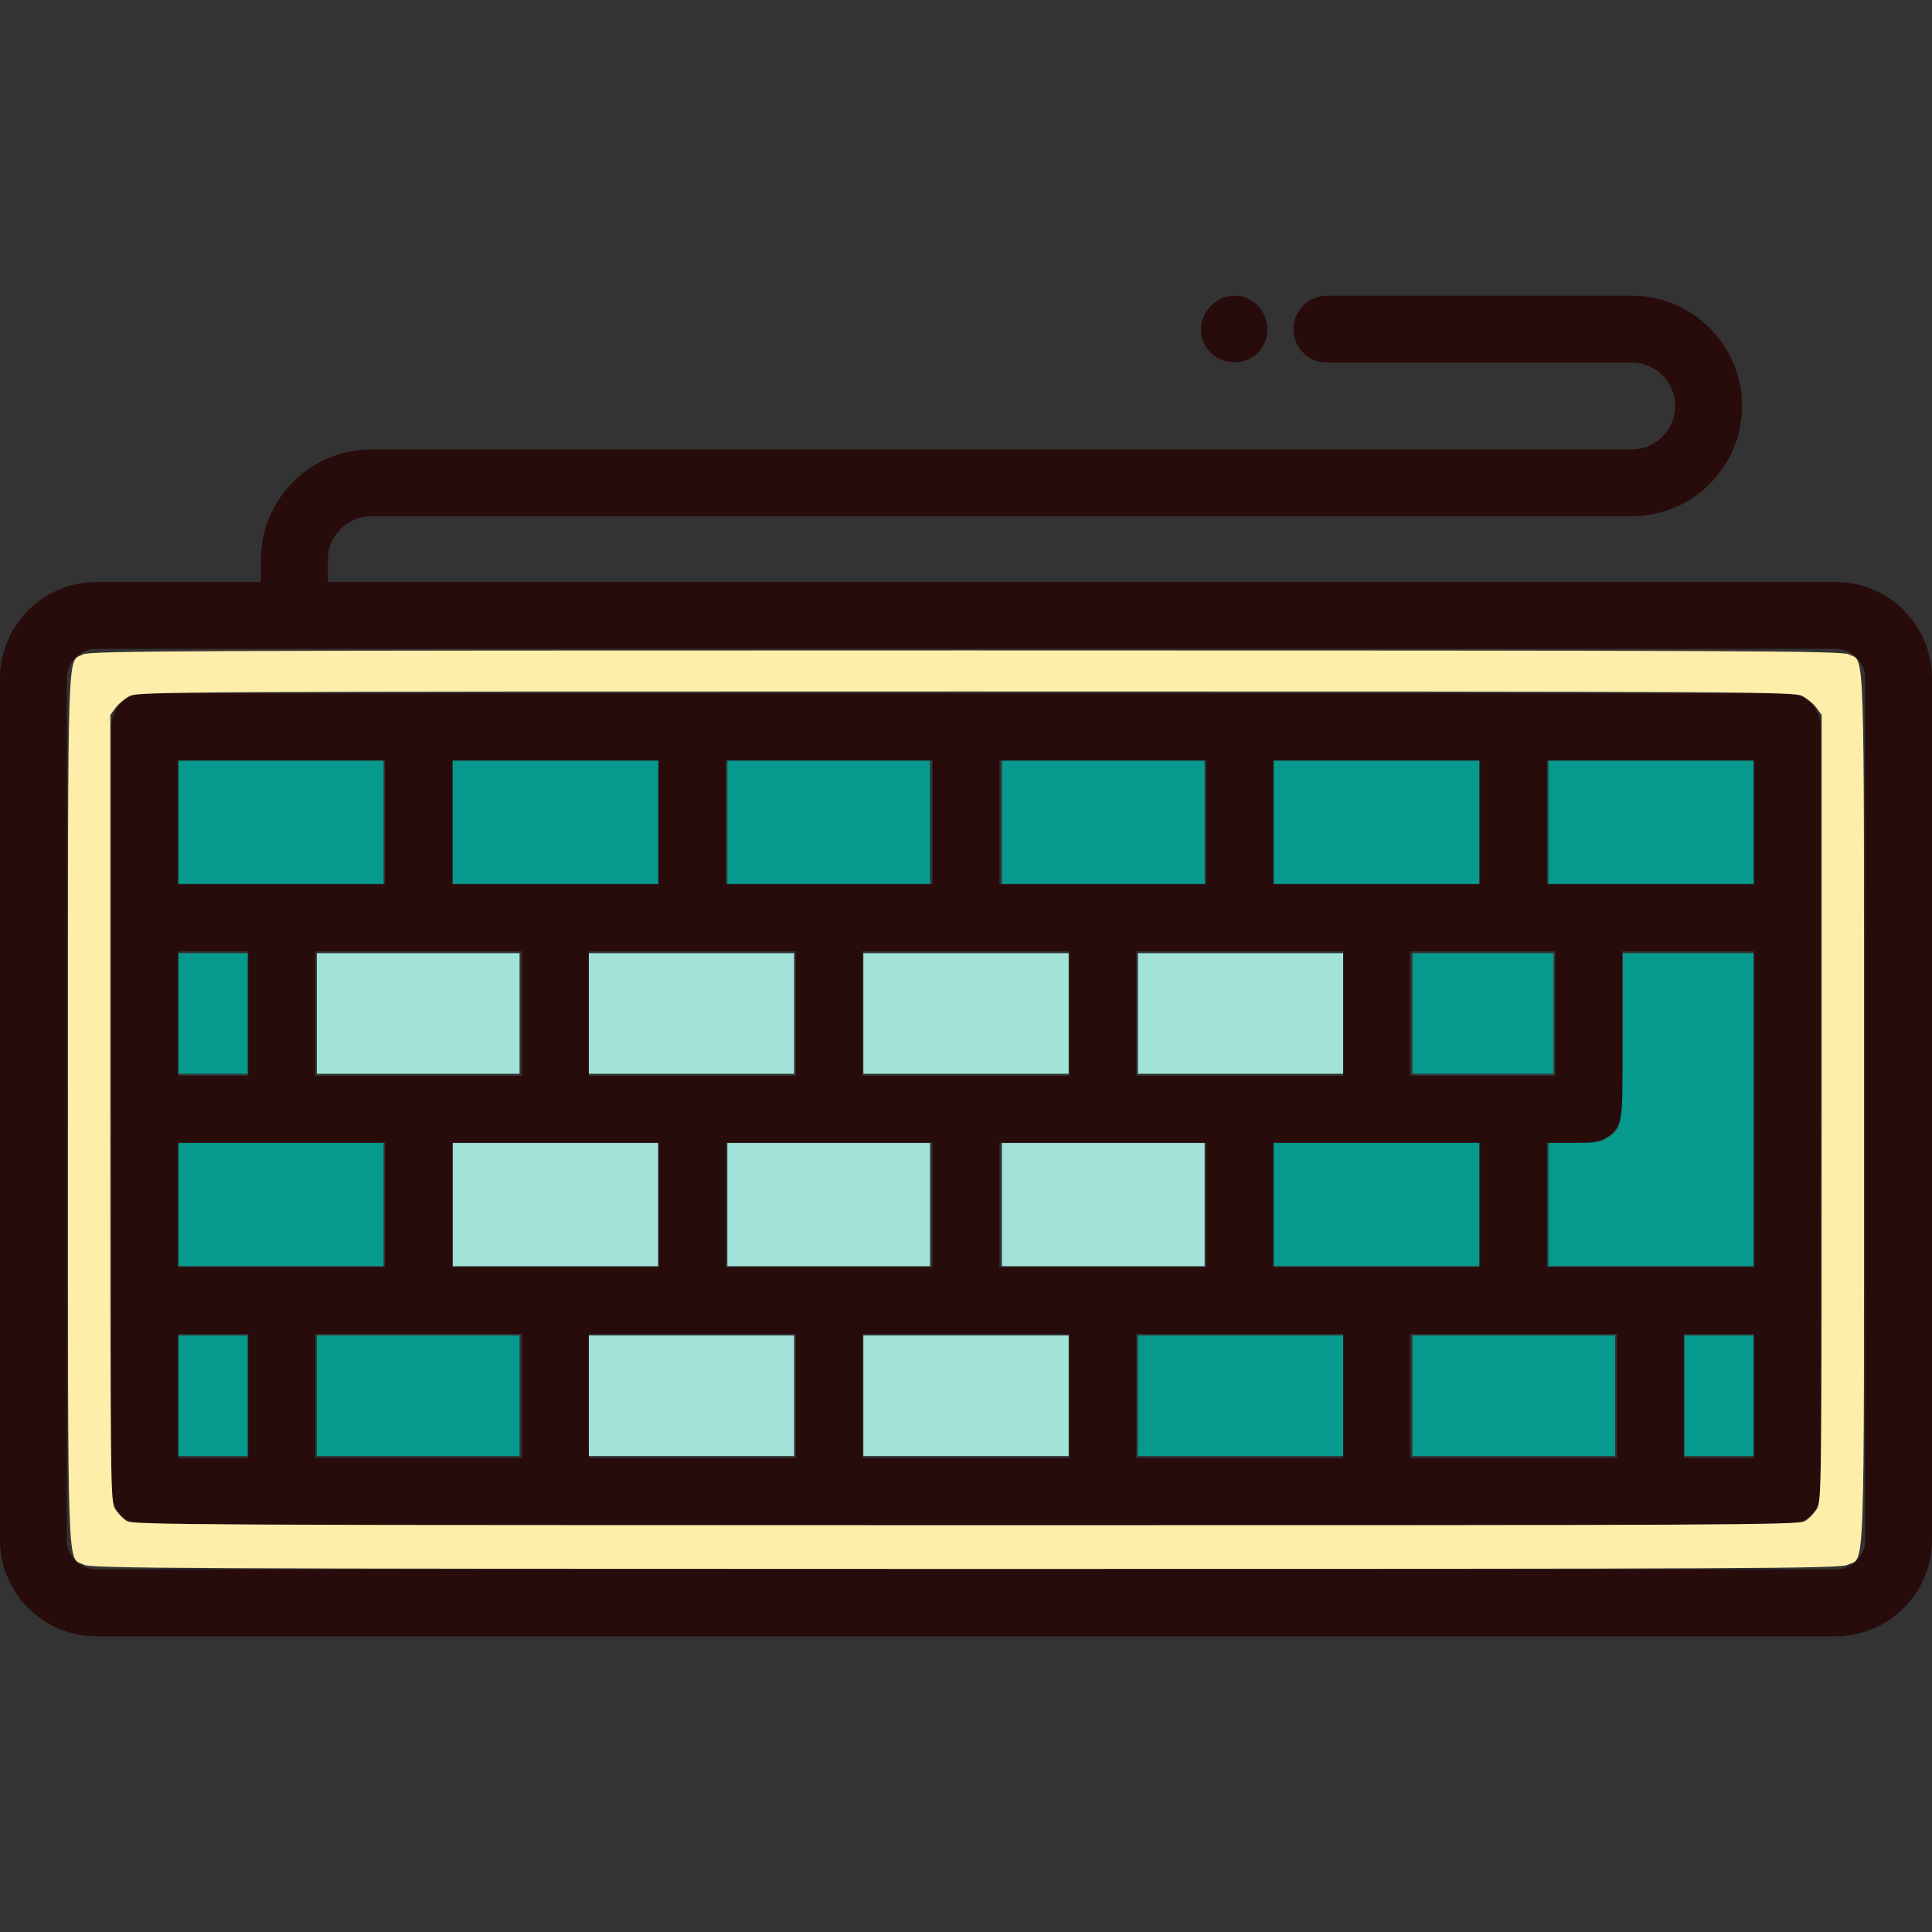 <?xml version="1.0" encoding="UTF-8" standalone="no"?>
<!-- Generator: Adobe Illustrator 18.0.0, SVG Export Plug-In . SVG Version: 6.00 Build 0)  -->

<svg
   version="1.1"
   id="Capa_1"
   x="0px"
   y="0px"
   viewBox="0 0 433.632 433.632"
   style="enable-background:new 0 0 433.632 433.632;"
   xml:space="preserve"
   sodipodi:docname="virtual-keyboard-icon.svg"
   inkscape:version="1.1 (c68e22c387, 2021-05-23)"
   xmlns:inkscape="http://www.inkscape.org/namespaces/inkscape"
   xmlns:sodipodi="http://sodipodi.sourceforge.net/DTD/sodipodi-0.dtd"
   xmlns="http://www.w3.org/2000/svg"
   xmlns:svg="http://www.w3.org/2000/svg"><rect x="0" y="0" width="433.632" height="433.632" fill="#333333" stroke="none"/><defs
   id="defs47" /><sodipodi:namedview
   id="namedview45"
   pagecolor="#ffffff"
   bordercolor="#666666"
   borderopacity="1.0"
   inkscape:pageshadow="2"
   inkscape:pageopacity="0.0"
   inkscape:pagecheckerboard="0"
   showgrid="false"
   inkscape:zoom="1.7364955"
   inkscape:cx="216.52806"
   inkscape:cy="216.81599"
   inkscape:window-width="1920"
   inkscape:window-height="1017"
   inkscape:window-x="-8"
   inkscape:window-y="-8"
   inkscape:window-maximized="1"
   inkscape:current-layer="Capa_1" />
<g
   id="g12"
   style="fill:#280b0b">
	<path
   d="M411.999,130.626H73.567v-5.002c0-5.375,4.373-9.749,9.749-9.749h282.935c13.646,0,24.749-11.103,24.749-24.749   c0-13.647-11.103-24.75-24.749-24.75h-68.445c-4.143,0-7.5,3.358-7.5,7.5s3.357,7.5,7.5,7.5h68.445c5.376,0,9.749,4.374,9.749,9.75   c0,5.375-4.373,9.749-9.749,9.749H83.316c-13.646,0-24.749,11.103-24.749,24.749v5.002H21.634C9.705,130.626,0,140.332,0,152.26   v193.362c0,11.929,9.705,21.633,21.634,21.633h390.365c11.929,0,21.633-9.705,21.633-21.633V152.26   C433.632,140.332,423.928,130.626,411.999,130.626z M418.632,345.622c0,3.658-2.976,6.633-6.633,6.633H21.634   c-3.658,0-6.634-2.976-6.634-6.633V152.26c0-3.658,2.976-6.634,6.634-6.634h390.365c3.657,0,6.633,2.976,6.633,6.634V345.622z"
   id="path2"
   style="fill:#280b0b" />
	<path
   d="M401.132,155.627H32.5c-4.143,0-7.5,3.358-7.5,7.5v171.628c0,4.142,3.357,7.5,7.5,7.5h368.632c4.143,0,7.5-3.358,7.5-7.5   V163.127C408.632,158.985,405.274,155.627,401.132,155.627z M285.755,170.627h46.438v27.875h-46.438V170.627z M101.438,256.443   h46.438v27.937h-46.438V256.443z M70.72,241.443v-27.941h46.438v27.941H70.72z M132.158,241.443v-27.941h46.438v27.941H132.158z    M162.877,256.443h46.439v27.937h-46.439V256.443z M193.597,241.443v-27.941h46.438v27.941H193.597z M224.316,256.443h46.438   v27.937h-46.438V256.443z M255.035,241.443v-27.941h46.438v27.941H255.035z M285.755,256.443h46.438v27.937h-46.438V256.443z    M316.474,241.443v-27.941h32.605v27.941H316.474z M224.316,170.627h46.438v27.875h-46.438V170.627z M162.877,170.627h46.439   v27.875h-46.439V170.627z M101.438,170.627h46.438v27.875h-46.438V170.627z M40,170.627h46.438v27.875H40V170.627z M40,213.502   h15.72v27.941H40V213.502z M40,256.443h46.438v27.937H40V256.443z M55.72,327.255H40V299.38h15.72V327.255z M117.158,327.255H70.72   V299.38h46.438V327.255z M178.597,327.255h-46.438V299.38h46.438V327.255z M240.035,327.255h-46.438V299.38h46.438V327.255z    M301.474,327.255h-46.438V299.38h46.438V327.255z M362.912,327.255h-46.438V299.38h46.438V327.255z M393.632,327.255h-15.72   V299.38h15.72V327.255z M393.632,284.38h-46.438v-27.937h9.386c4.143,0,7.5-3.358,7.5-7.5v-35.441h29.553V284.38z M393.632,198.502   h-46.438v-27.875h46.438V198.502z"
   id="path4"
   style="fill:#280b0b" />
	<path
   d="M270.119,76.745c-0.022-0.052-0.035-0.082-0.043-0.102C270.114,76.733,270.25,77.053,270.119,76.745z"
   id="path6"
   style="fill:#280b0b" />
	<path
   d="M282.35,79.185c4.21-4.337,1.792-11.93-4.298-12.735c-5.578-0.738-10.16,5.034-7.932,10.295   C272.181,81.619,278.56,82.859,282.35,79.185z"
   id="path8"
   style="fill:#280b0b" />
	<path
   d="M270.076,76.643C270.065,76.616,270.061,76.608,270.076,76.643L270.076,76.643z"
   id="path10"
   style="fill:#280b0b" />
</g>
<g
   id="g14">
</g>
<g
   id="g16">
</g>
<g
   id="g18">
</g>
<g
   id="g20">
</g>
<g
   id="g22">
</g>
<g
   id="g24">
</g>
<g
   id="g26">
</g>
<g
   id="g28">
</g>
<g
   id="g30">
</g>
<g
   id="g32">
</g>
<g
   id="g34">
</g>
<g
   id="g36">
</g>
<g
   id="g38">
</g>
<g
   id="g40">
</g>
<g
   id="g42">
</g>
<path
   style="fill:#a1e3d8;fill-opacity:1;stroke-width:28.794;stroke-dasharray:691.047, 28.794;paint-order:markers fill stroke"
   d="M 101.641,270.372 V 256.551 h 23.035 23.035 v 13.821 13.821 H 124.676 101.641 Z"
   id="path1625" /><path
   style="fill:#a1e3d8;fill-opacity:1;stroke-width:28.794;stroke-dasharray:691.047, 28.794;paint-order:markers fill stroke"
   d="M 163.26,270.372 V 256.551 h 22.747 22.747 v 13.821 13.821 h -22.747 -22.747 z"
   id="path1664" /><path
   style="fill:#a1e3d8;fill-opacity:1;stroke-width:28.794;stroke-dasharray:691.047, 28.794;paint-order:markers fill stroke"
   d="M 224.878,270.372 V 256.551 h 22.747 22.747 v 13.821 13.821 h -22.747 -22.747 z"
   id="path1703" /><path
   style="fill:#a1e3d8;fill-opacity:1;stroke-width:28.794;stroke-dasharray:691.047, 28.794;paint-order:markers fill stroke"
   d="m 193.781,227.47 v -13.533 h 23.035 23.035 v 13.533 13.533 h -23.035 -23.035 z"
   id="path1742" /><path
   style="fill:#a1e3d8;fill-opacity:1;stroke-width:28.794;stroke-dasharray:691.047, 28.794;paint-order:markers fill stroke"
   d="m 132.163,313.275 v -13.533 h 23.035 23.035 v 13.533 13.533 h -23.035 -23.035 z"
   id="path1781" /><path
   style="fill:#a1e3d8;fill-opacity:1;stroke-width:28.794;stroke-dasharray:691.047, 28.794;paint-order:markers fill stroke"
   d="m 193.781,313.275 v -13.533 h 23.035 23.035 v 13.533 13.533 h -23.035 -23.035 z"
   id="path1820" /><path
   style="fill:#a1e3d8;fill-opacity:1;stroke-width:28.794;stroke-dasharray:691.047, 28.794;paint-order:markers fill stroke"
   d="m 255.399,227.47 v -13.533 h 23.035 23.035 v 13.533 13.533 h -23.035 -23.035 z"
   id="path1859" /><path
   style="fill:#a1e3d8;fill-opacity:1;stroke-width:28.794;stroke-dasharray:691.047, 28.794;paint-order:markers fill stroke"
   d="m 132.163,227.47 v -13.533 h 23.035 23.035 v 13.533 13.533 h -23.035 -23.035 z"
   id="path1898" /><path
   style="fill:#a1e3d8;fill-opacity:1;stroke-width:28.794;stroke-dasharray:691.047, 28.794;paint-order:markers fill stroke"
   d="m 71.12,227.47 v -13.533 h 22.747 22.747 v 13.533 13.533 H 93.867 71.12 Z"
   id="path1937" /><path
   style="fill:#069a8e;fill-opacity:1;stroke-width:28.794;stroke-dasharray:691.047, 28.794;paint-order:markers fill stroke"
   d="m 285.921,184.567 v -13.821 h 23.035 23.035 v 13.821 13.821 h -23.035 -23.035 z"
   id="path2013" /><path
   style="fill:#069a8e;fill-opacity:1;stroke-width:28.794;stroke-dasharray:691.047, 28.794;paint-order:markers fill stroke"
   d="m 224.878,184.567 v -13.821 h 22.747 22.747 v 13.821 13.821 h -22.747 -22.747 z"
   id="path2052" /><path
   style="fill:#069a8e;fill-opacity:1;stroke-width:28.794;stroke-dasharray:691.047, 28.794;paint-order:markers fill stroke"
   d="m 163.26,184.567 v -13.821 h 22.747 22.747 v 13.821 13.821 h -22.747 -22.747 z"
   id="path2091" /><path
   style="fill:#069a8e;fill-opacity:1;stroke-width:28.794;stroke-dasharray:691.047, 28.794;paint-order:markers fill stroke"
   d="m 101.641,184.567 v -13.821 h 23.035 23.035 v 13.821 13.821 H 124.676 101.641 Z"
   id="path2130" /><path
   style="fill:#069a8e;fill-opacity:1;stroke-width:28.794;stroke-dasharray:691.047, 28.794;paint-order:markers fill stroke"
   d="m 40.023,184.567 v -13.821 h 23.035 23.035 v 13.821 13.821 h -23.035 -23.035 z"
   id="path2169" /><path
   style="fill:#069a8e;fill-opacity:1;stroke-width:28.794;stroke-dasharray:691.047, 28.794;paint-order:markers fill stroke"
   d="m 40.023,227.47 v -13.533 h 7.774 7.774 v 13.533 13.533 h -7.774 -7.774 z"
   id="path2208" /><path
   style="fill:#069a8e;fill-opacity:1;stroke-width:28.794;stroke-dasharray:691.047, 28.794;paint-order:markers fill stroke"
   d="M 40.023,270.372 V 256.551 h 23.035 23.035 v 13.821 13.821 h -23.035 -23.035 z"
   id="path2247" /><path
   style="fill:#069a8e;fill-opacity:1;stroke-width:28.794;stroke-dasharray:691.047, 28.794;paint-order:markers fill stroke"
   d="m 40.023,313.275 v -13.533 h 7.774 7.774 v 13.533 13.533 h -7.774 -7.774 z"
   id="path2286" /><path
   style="fill:#069a8e;fill-opacity:1;stroke-width:28.794;stroke-dasharray:691.047, 28.794;paint-order:markers fill stroke"
   d="m 71.12,313.275 v -13.533 h 22.747 22.747 v 13.533 13.533 H 93.867 71.12 Z"
   id="path2325" /><path
   style="fill:#069a8e;fill-opacity:1;stroke-width:28.794;stroke-dasharray:691.047, 28.794;paint-order:markers fill stroke"
   d="m 255.399,313.275 v -13.533 h 23.035 23.035 v 13.533 13.533 h -23.035 -23.035 z"
   id="path2364" /><path
   style="fill:#069a8e;fill-opacity:1;stroke-width:28.794;stroke-dasharray:691.047, 28.794;paint-order:markers fill stroke"
   d="m 317.018,313.275 v -13.533 h 22.747 22.747 v 13.533 13.533 h -22.747 -22.747 z"
   id="path2403" /><path
   style="fill:#069a8e;fill-opacity:1;stroke-width:28.794;stroke-dasharray:691.047, 28.794;paint-order:markers fill stroke"
   d="m 378.06,313.275 v -13.533 h 7.774 7.774 v 13.533 13.533 h -7.774 -7.774 z"
   id="path2442" /><path
   style="fill:#069a8e;fill-opacity:1;stroke-width:28.794;stroke-dasharray:691.047, 28.794;paint-order:markers fill stroke"
   d="M 347.539,270.372 V 256.551 l 5.615,-0.002 c 4.553,-0.002 5.964,-0.215 7.458,-1.126 3.553,-2.167 3.627,-2.635 3.627,-23.03 v -18.457 h 14.685 14.685 v 35.128 35.128 h -23.035 -23.035 z"
   id="path2481" /><path
   style="fill:#069a8e;fill-opacity:1;stroke-width:28.794;stroke-dasharray:691.047, 28.794;paint-order:markers fill stroke"
   d="M 285.921,270.372 V 256.551 h 23.035 23.035 v 13.821 13.821 h -23.035 -23.035 z"
   id="path2520" /><path
   style="fill:#069a8e;fill-opacity:1;stroke-width:28.794;stroke-dasharray:691.047, 28.794;paint-order:markers fill stroke"
   d="m 317.018,227.47 v -13.533 h 15.836 15.836 v 13.533 13.533 h -15.836 -15.836 z"
   id="path2559" /><path
   style="fill:#069a8e;fill-opacity:1;stroke-width:28.794;stroke-dasharray:691.047, 28.794;paint-order:markers fill stroke"
   d="m 347.539,184.567 v -13.821 h 23.035 23.035 v 13.821 13.821 h -23.035 -23.035 z"
   id="path2598" /><path
   style="fill:#ffeeaa;fill-opacity:1;stroke-width:28.794;stroke-dasharray:691.047, 28.794;paint-order:markers fill stroke"
   d="m 18.901,351.217 c -3.908,-1.927 -3.64,5.617 -3.64,-102.412 0,-107.356 -0.246,-100.044 3.436,-101.948 1.5,-0.776 23.667,-0.874 198.119,-0.874 174.452,0 196.619,0.098 198.119,0.874 3.683,1.904 3.436,-5.408 3.436,101.948 0,108.295 0.283,100.528 -3.731,102.432 -1.732,0.822 -20.6,0.907 -197.912,0.895 C 39.924,352.121 20.552,352.031 18.901,351.217 Z m 386.203,-9.803 c 0.877,-0.518 2.083,-1.749 2.68,-2.735 1.051,-1.737 1.086,-4.596 1.086,-90.004 V 160.465 l -1.193,-1.626 c -0.656,-0.894 -2.081,-2.079 -3.167,-2.633 -1.868,-0.952 -12.018,-1.007 -187.694,-1.007 -175.675,0 -185.826,0.054 -187.693,1.007 -1.086,0.554 -2.511,1.739 -3.167,2.633 l -1.193,1.626 v 88.21 c 0,85.195 0.037,88.271 1.078,89.991 0.593,0.98 1.759,2.204 2.591,2.72 1.39,0.863 16.642,0.94 188.295,0.954 171.891,0.014 186.909,-0.06 188.376,-0.927 z"
   id="path2674" /></svg>
